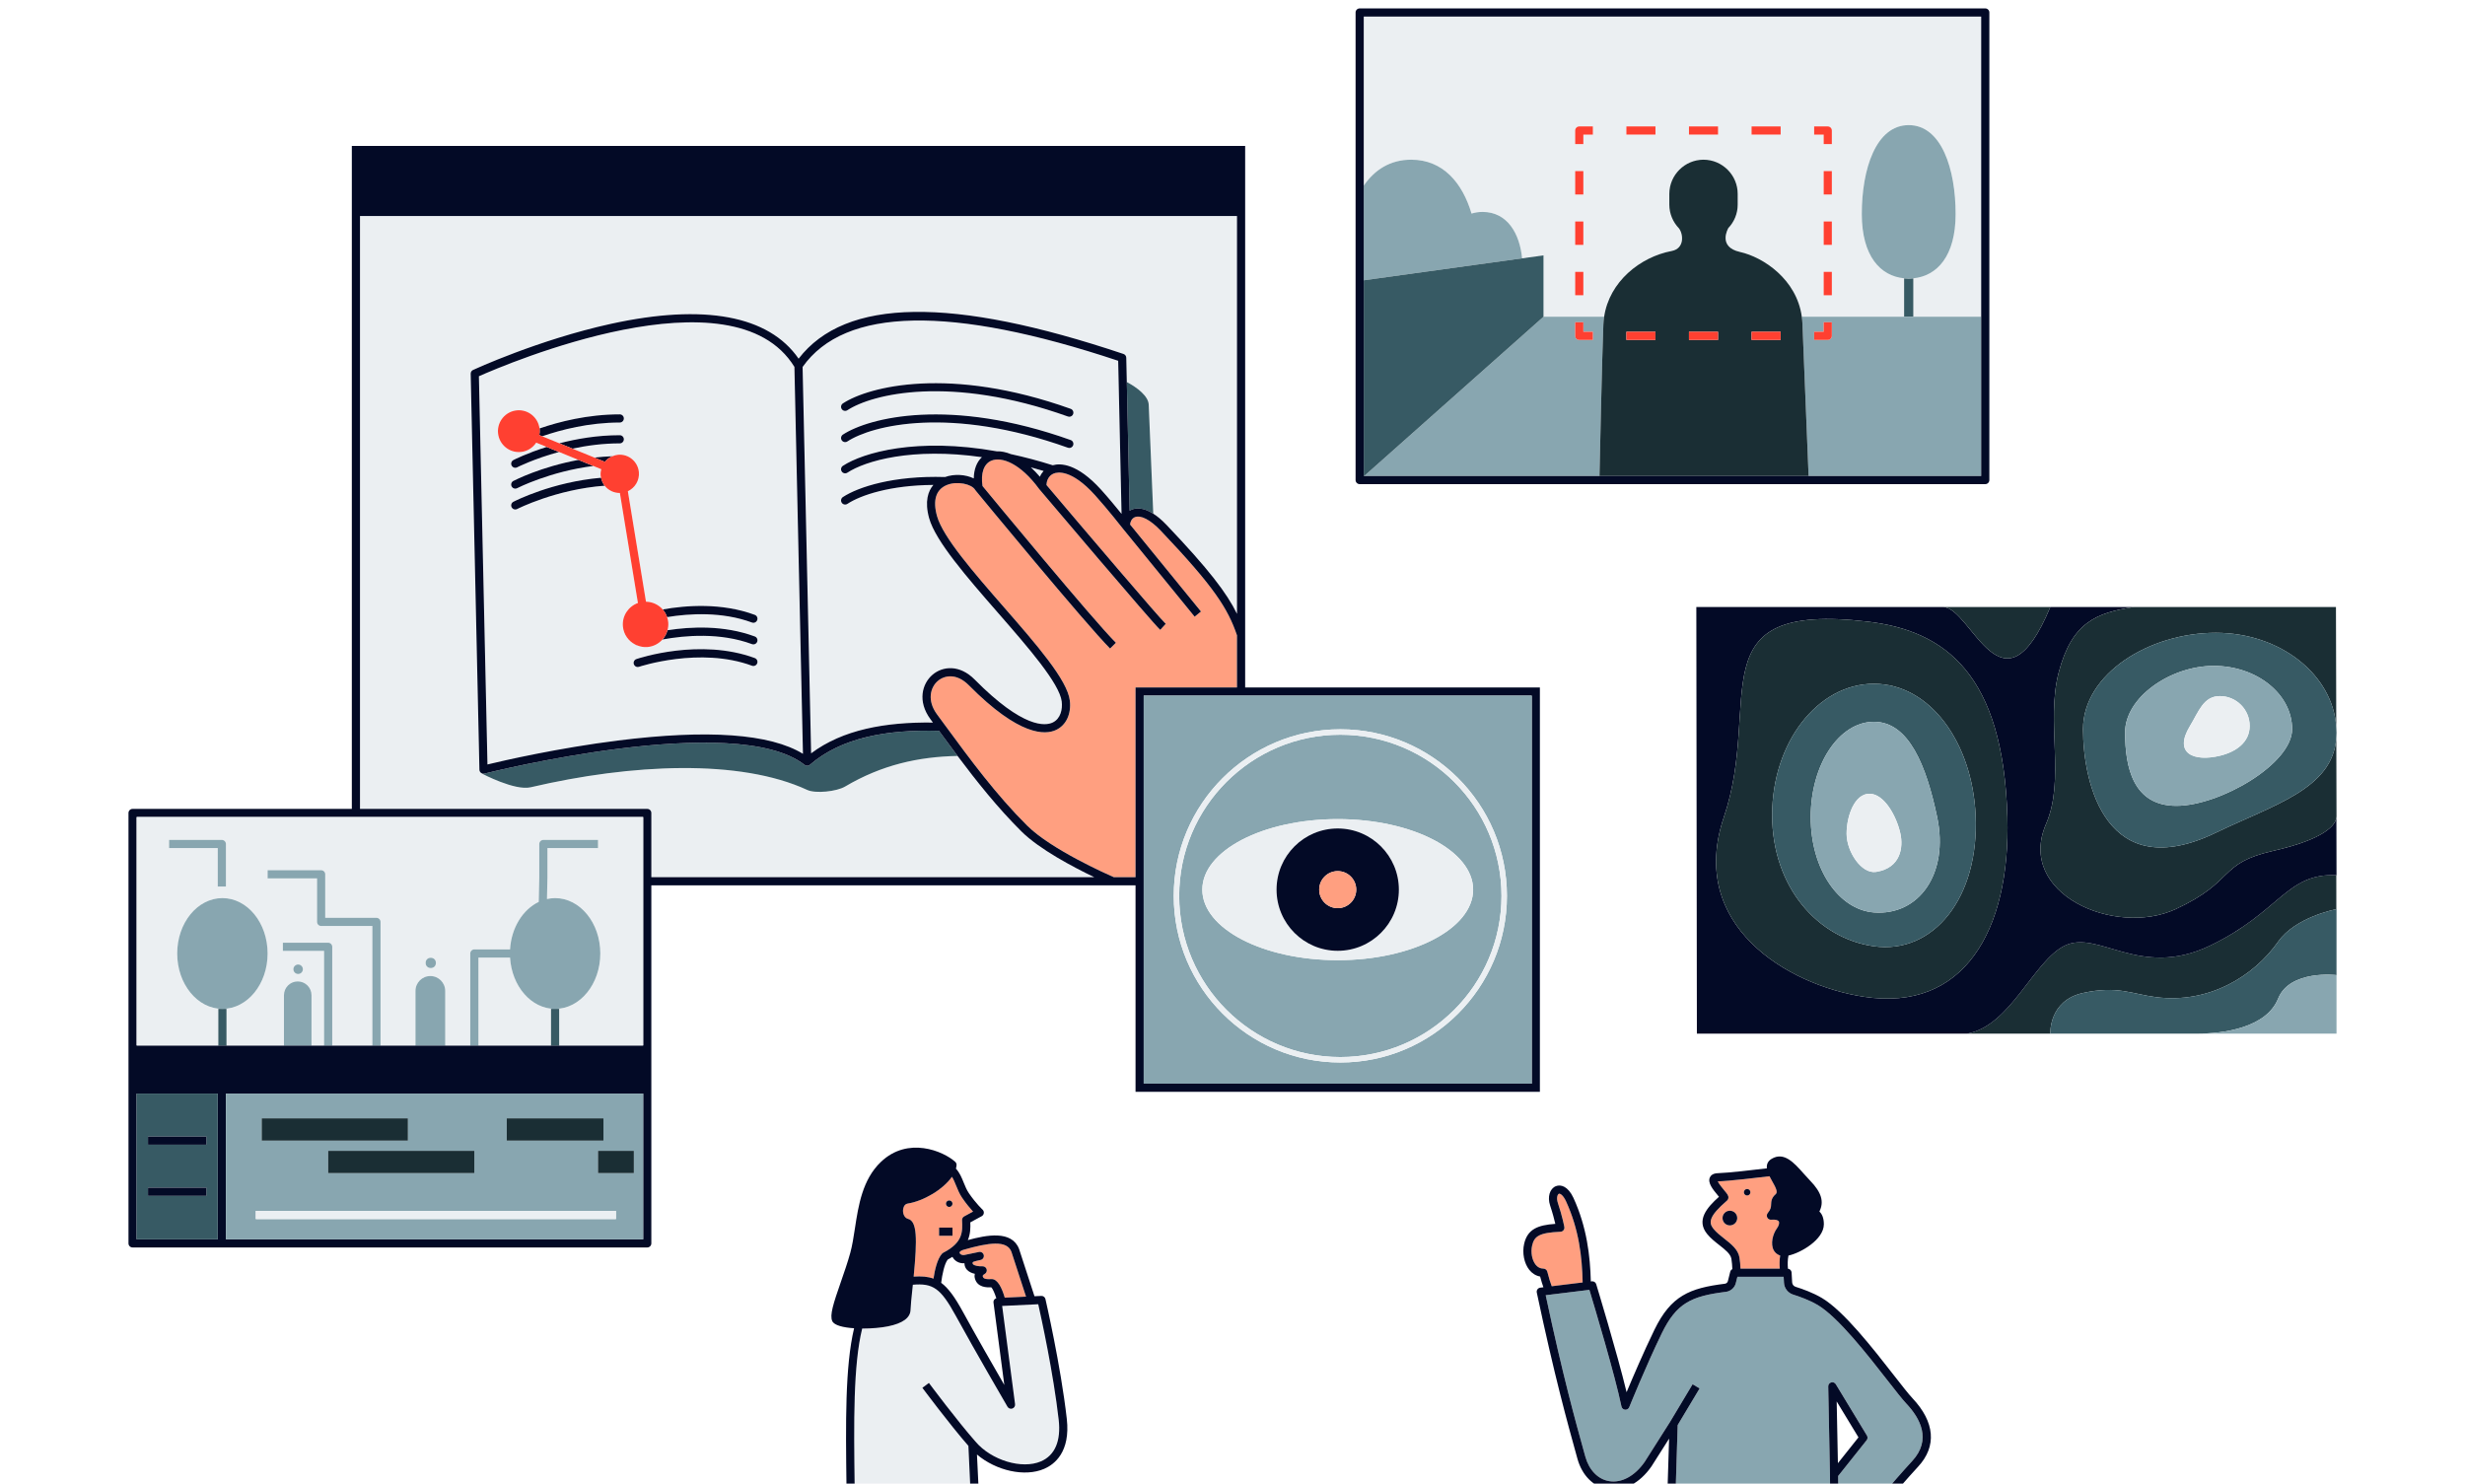 <?xml version="1.0" encoding="utf-8"?>
<!-- Generator: Adobe Illustrator 23.0.3, SVG Export Plug-In . SVG Version: 6.00 Build 0)  -->
<svg version="1.1" id="Layer_1" xmlns="http://www.w3.org/2000/svg" xmlns:xlink="http://www.w3.org/1999/xlink" x="0px" y="0px"
	 width="1000px" height="601.846px" viewBox="0 0 1000 601.846" style="enable-background:new 0 0 1000 601.846;"
	 xml:space="preserve">
<style type="text/css">
	.st0{fill:#EBEFF2;}
	.st1{fill:#375A64;}
	.st2{fill:#030A26;}
	.st3{fill:#FF9F80;}
	.st4{fill:#FF4031;}
	.st5{fill:#1A2E34;}
	.st6{fill:#88A6B0;}
</style>
<g>
	<g>
		<path class="st0" d="M572.491,64.782c12.912,0,20.775,9.395,24.477,21.864c1.364-0.426,2.842-0.676,4.469-0.676
			c10.129,0,15.084,8.869,16.053,18.825l8.679-1.203v24.899h24.597c2.136-14.275,14.594-24.234,27.392-26.676
			c5.348-1.02,4.735-6.912,2.956-9.19c-0.006-0.008-0.008-0.01-0.014-0.018c-2.401-2.497-3.889-5.876-3.889-9.592v-4.363
			c0-7.628,6.241-13.87,13.87-13.87h0c7.628,0,13.87,6.241,13.87,13.87v4.363c0,3.724-1.495,7.111-3.905,9.61h0.058
			c0,0-4.449,7.522,4.773,9.584c9.541,2.134,23.042,11.172,25.078,26.282h41.505v-15.593c-9.633-0.911-17.163-9.016-17.163-26.086
			c0-18.159,5.698-36.055,19.03-36.055c13.332,0,19.03,17.896,19.03,36.055c0,17.07-7.53,25.175-17.163,26.086v15.593h27.535V6.723
			H553.244V75.32C557.623,68.918,563.943,64.782,572.491,64.782z M743.142,119.776h-3.313v-9.498h3.313V119.776z M743.142,99.337
			h-3.313v-9.496h3.313V99.337z M743.142,78.901h-3.313v-9.496h3.313V78.901z M735.965,51.288h5.521
			c0.914,0,1.656,0.742,1.656,1.656v5.521h-3.313V54.6h-3.865L735.965,51.288L735.965,51.288z M710.574,51.288h11.798V54.6h-11.798
			V51.288z M685.182,51.288h11.799V54.6h-11.799V51.288z M659.789,51.288h11.799V54.6h-11.799V51.288z M639.019,52.944
			c0-0.914,0.742-1.656,1.656-1.656h5.521V54.6h-3.865v3.865h-3.313L639.019,52.944L639.019,52.944z M639.019,69.406h3.313v9.498
			h-3.313V69.406z M639.019,89.844h3.313v9.496h-3.313V89.844z M639.019,110.28h3.313v9.496h-3.313V110.28z"/>
		<path class="st0" d="M681.1,92.607c0.006,0.008,0.008,0.01,0.014,0.018h0.002C681.11,92.619,681.105,92.613,681.1,92.607z"/>
		<path class="st0" d="M443.902,355.836c-8.38-4.015-22.206-11.269-29.553-18.582c-9.685-9.641-18.022-20.115-25.878-30.594
			c-15.893,0.302-30.805,3.64-45.615,12.401c-3.478,2.057-12.047,2.931-15.385,1.384c-27.23-12.615-71.122-10.685-112.206-1.076
			c-6.428,1.503-19.739-5.552-19.739-5.552l0.001-0.088c-0.133-0.054-0.264-0.113-0.381-0.201c-0.402-0.306-0.643-0.779-0.654-1.283
			l-3.544-160.636c-0.014-0.658,0.362-1.262,0.959-1.538c0.262-0.123,26.584-12.269,55.878-18.694
			c37.863-8.299,64.095-3.391,76.198,14.119c18.972-24.661,62.127-25.284,131.792-1.912c0.662,0.222,1.114,0.835,1.13,1.533
			l0.217,9.855c4.215,2.245,8.815,5.732,8.892,9.258l1.843,44.143c1.618,1.029,3.417,2.494,5.408,4.587
			c17.124,17.999,24.379,27.523,28.558,36.045V87.627H146.042v240.511h116.535c0.914,0,1.656,0.742,1.656,1.656v26.041H443.902z"/>
		<path class="st1" d="M215.265,319.369c41.084-9.61,84.976-11.54,112.206,1.076c3.338,1.547,11.907,0.673,15.385-1.384
			c14.81-8.761,29.722-12.099,45.615-12.401c-2.554-3.406-5.057-6.813-7.539-10.192c-21.077-0.569-39.56,2.69-52.378,13.785
			c-0.028,0.025-0.065,0.033-0.094,0.056c-0.081,0.061-0.157,0.127-0.25,0.173c-0.032,0.016-0.067,0.019-0.099,0.033
			c-0.06,0.025-0.119,0.042-0.181,0.06c-0.115,0.033-0.229,0.054-0.347,0.062c-0.038,0.003-0.075,0.02-0.113,0.02
			c-0.021,0-0.042-0.012-0.063-0.013c-0.2-0.008-0.397-0.045-0.583-0.123c-0.008-0.004-0.017-0.002-0.025-0.005
			c-0.061-0.027-0.11-0.071-0.167-0.105c-0.062-0.036-0.129-0.062-0.186-0.107c-28.071-22.082-128.874,3.254-129.889,3.511
			c-0.135,0.034-0.272,0.052-0.409,0.052c-0.215,0-0.422-0.055-0.621-0.136l-0.001,0.088
			C195.526,313.818,208.837,320.873,215.265,319.369z"/>
		<path class="st1" d="M457.122,154.973l1.152,52.2c0.262-0.161,0.529-0.313,0.815-0.432c1.594-0.669,4.542-1.055,8.768,1.633
			l-1.843-44.143C465.937,160.705,461.337,157.218,457.122,154.973z"/>
		<path class="st0" d="M194.284,152.632l3.474,157.477c6.626-1.596,28.659-6.67,52.956-9.713c36.51-4.57,61.719-2.758,75.029,5.396
			l-3.114-141.114l-0.349-15.834C297.385,108.289,204.883,147.917,194.284,152.632z M307.183,269.079
			c-0.319,0.858-1.27,1.305-2.129,0.979c-21.042-7.779-45.569,0.349-45.814,0.434c-0.177,0.06-0.356,0.088-0.532,0.088
			c-0.691,0-1.335-0.436-1.569-1.126c-0.293-0.865,0.171-1.805,1.037-2.098c1.048-0.356,25.899-8.583,48.027-0.403
			C307.061,267.269,307.5,268.223,307.183,269.079z M271.092,252.455c0.099,1.118-0.036,2.195-0.312,3.219
			c9.462-1.486,22.879-2.123,35.425,2.515c0.857,0.317,1.296,1.27,0.979,2.126c-0.319,0.858-1.27,1.305-2.129,0.979
			c-12.937-4.783-27.183-3.551-36.302-1.875c-1.507,1.682-3.613,2.836-6.04,3.052c-1.544,0.138-3.014-0.151-4.352-0.71
			c-0.229-0.05-0.446-0.135-0.634-0.274c-2.742-1.394-4.738-4.104-5.031-7.394c-0.381-4.277,2.235-8.1,6.097-9.482l-7.324-44.622
			c-2.476,0.015-4.727-1.114-6.173-2.961c-19.758,1.463-35.332,9.376-35.503,9.464c-0.243,0.125-0.504,0.185-0.759,0.185
			c-0.6,0-1.179-0.326-1.473-0.895c-0.421-0.813-0.104-1.812,0.708-2.232c0.708-0.366,15.775-8.042,35.564-9.742
			c-0.06-0.292-0.141-0.576-0.169-0.88c-0.08-0.901,0.027-1.768,0.238-2.598l-3.199-1.306c-17.543,2.205-30.754,8.927-30.91,9.008
			c-0.244,0.125-0.505,0.185-0.761,0.185c-0.598,0-1.178-0.326-1.472-0.895c-0.421-0.811-0.104-1.812,0.708-2.232
			c0.594-0.307,11.296-5.768,26.415-8.523l-7.911-3.228c-10.152,2.765-16.868,6.177-16.979,6.234
			c-0.244,0.125-0.505,0.185-0.761,0.185c-0.598,0-1.178-0.326-1.472-0.895c-0.421-0.811-0.104-1.812,0.708-2.232
			c0.405-0.21,5.522-2.816,13.52-5.326l-4.261-1.739c-1.376,2.076-3.618,3.551-6.291,3.789c-4.667,0.416-8.788-3.031-9.203-7.698
			c-0.415-4.667,3.031-8.788,7.698-9.203c4.549-0.405,8.551,2.868,9.137,7.354c7.904-2.727,19.53-5.719,32.553-5.719
			c0.914,0,1.656,0.742,1.656,1.656s-0.742,1.656-1.656,1.656c-12.487,0-23.801,2.931-31.478,5.574l6.995,2.854
			c6.953-1.815,15.369-3.285,24.483-3.285c0.914,0,1.656,0.742,1.656,1.656s-0.742,1.656-1.656,1.656
			c-6.885,0-13.408,0.897-19.172,2.14l8.889,3.627c2.365-0.272,4.8-0.46,7.302-0.547c0.717-0.299,1.474-0.528,2.289-0.601
			c4.285-0.382,8.068,2.783,8.449,7.068c0.299,3.354-1.59,6.375-4.473,7.723l7.356,44.818c2.678,0.049,5.112,1.226,6.782,3.146
			c9.506-1.695,23.928-2.775,37.357,2.19c0.857,0.317,1.296,1.27,0.979,2.126c-0.319,0.858-1.27,1.305-2.129,0.979
			c-12.084-4.467-25.309-3.687-34.433-2.198C270.85,251.008,271.026,251.711,271.092,252.455z"/>
		<path class="st0" d="M446.649,198.609c2.855,3.151,6.055,7.02,8.339,9.84l-1.37-62.093c-67.845-22.597-110.91-21.752-128.024,2.51
			l3.458,156.733c12.808-9.599,30.029-12.728,49.408-12.491l-0.995-1.353c-5.384-7.294-3.349-14.458,0.819-18.027
			c4.099-3.509,10.988-4.264,17.14,1.952c19.74,19.944,28.701,18.819,31.641,17.406c3.241-1.559,4.015-5.402,3.655-8.478
			c-0.855-7.345-13.629-21.993-25.983-36.16c-12.392-14.21-25.206-28.905-27.804-38.224c-1.918-6.876-0.401-11.032,1.709-13.509
			c-17.461,0.113-29.392,4.097-34.88,7.689c-0.761,0.503-1.791,0.287-2.293-0.479s-0.287-1.792,0.479-2.295
			c6.288-4.115,20.541-8.765,41.432-8.124c3.79-1.359,8.399-1.031,11.655,0.567c0.054-3.694,1.206-6.686,3.31-8.624
			c-28.319-4.05-47.231,1.477-54.583,6.291c-0.761,0.496-1.79,0.289-2.293-0.479c-0.501-0.766-0.287-1.792,0.479-2.295
			c8.208-5.37,29.982-11.663,62.39-5.891c1.829-0.069,3.778,0.334,5.78,1.146c5.387,1.157,11.042,2.644,16.954,4.512
			C430.201,187.855,436.961,187.919,446.649,198.609z M435.359,180.623c-0.241,0.677-0.879,1.1-1.559,1.1
			c-0.185,0-0.373-0.03-0.557-0.097c-47.78-17.063-79.424-9.133-89.479-2.551c-0.761,0.503-1.791,0.289-2.293-0.479
			c-0.501-0.766-0.287-1.792,0.479-2.295c10.532-6.89,43.398-15.299,92.408,2.206C435.219,178.813,435.667,179.762,435.359,180.623z
			 M435.359,167.959c-0.241,0.677-0.879,1.1-1.559,1.1c-0.185,0-0.373-0.03-0.557-0.097c-47.786-17.07-79.426-9.133-89.479-2.551
			c-0.761,0.496-1.79,0.289-2.293-0.479c-0.501-0.766-0.287-1.792,0.479-2.295c10.532-6.893,43.396-15.303,92.408,2.206
			C435.219,166.15,435.667,167.098,435.359,167.959z"/>
		<path class="st0" d="M421.866,193.399c0.363-0.877,0.883-1.658,1.502-2.347c-1.749-0.526-3.47-1.014-5.17-1.473
			C419.437,190.719,420.665,191.987,421.866,193.399z"/>
		<path class="st2" d="M434.357,165.843c-49.013-17.51-81.876-9.099-92.408-2.206c-0.766,0.503-0.98,1.529-0.479,2.295
			c0.503,0.768,1.531,0.975,2.293,0.479c10.053-6.582,41.693-14.518,89.479,2.551c0.184,0.067,0.372,0.097,0.557,0.097
			c0.68,0,1.318-0.423,1.559-1.1C435.667,167.098,435.219,166.15,434.357,165.843z"/>
		<path class="st2" d="M434.357,178.507c-49.01-17.505-81.876-9.097-92.408-2.206c-0.766,0.503-0.98,1.529-0.479,2.295
			c0.501,0.768,1.531,0.981,2.293,0.479c10.055-6.582,41.699-14.512,89.479,2.551c0.184,0.067,0.372,0.097,0.557,0.097
			c0.68,0,1.318-0.423,1.559-1.1C435.667,179.762,435.219,178.813,434.357,178.507z"/>
		<path class="st2" d="M218.781,176.502l1.165,0.475c7.677-2.643,18.99-5.574,31.478-5.574c0.914,0,1.656-0.742,1.656-1.656
			s-0.742-1.656-1.656-1.656c-13.023,0-24.65,2.992-32.553,5.719c0.015,0.117,0.055,0.225,0.066,0.344
			C219.009,174.962,218.928,175.742,218.781,176.502z"/>
		<path class="st2" d="M208.271,186.633c-0.812,0.421-1.129,1.421-0.708,2.232c0.294,0.569,0.873,0.895,1.472,0.895
			c0.257,0,0.518-0.06,0.761-0.185c0.111-0.058,6.827-3.469,16.979-6.234l-4.984-2.034
			C213.793,183.818,208.676,186.424,208.271,186.633z"/>
		<path class="st2" d="M251.425,179.859c0.914,0,1.656-0.742,1.656-1.656s-0.742-1.656-1.656-1.656
			c-9.114,0-17.53,1.47-24.483,3.285l5.311,2.167C238.017,180.756,244.54,179.859,251.425,179.859z"/>
		<path class="st2" d="M248.445,185.08c-2.502,0.086-4.938,0.275-7.302,0.547l4.23,1.726
			C246.177,186.356,247.234,185.584,248.445,185.08z"/>
		<path class="st2" d="M208.271,195.092c-0.812,0.421-1.129,1.421-0.708,2.232c0.294,0.569,0.873,0.895,1.472,0.895
			c0.257,0,0.518-0.06,0.761-0.185c0.156-0.081,13.366-6.803,30.91-9.008l-6.019-2.456
			C219.566,189.323,208.864,194.784,208.271,195.092z"/>
		<path class="st2" d="M208.271,203.55c-0.812,0.421-1.129,1.419-0.708,2.232c0.294,0.569,0.873,0.895,1.473,0.895
			c0.256,0,0.516-0.06,0.759-0.185c0.17-0.088,15.745-8.001,35.503-9.464c-0.721-0.92-1.214-2.018-1.462-3.219
			C224.045,195.508,208.978,203.184,208.271,203.55z"/>
		<path class="st2" d="M306.204,266.952c-22.128-8.18-46.979,0.047-48.027,0.403c-0.866,0.293-1.331,1.234-1.037,2.098
			c0.234,0.69,0.878,1.126,1.569,1.126c0.176,0,0.355-0.028,0.532-0.088c0.245-0.084,24.772-8.212,45.814-0.434
			c0.858,0.326,1.809-0.121,2.129-0.979C307.5,268.223,307.061,267.269,306.204,266.952z"/>
		<path class="st2" d="M268.753,259.419c9.119-1.677,23.365-2.908,36.302,1.875c0.858,0.326,1.809-0.121,2.129-0.979
			c0.317-0.856-0.122-1.809-0.979-2.126c-12.546-4.638-25.963-4-35.425-2.515C270.399,257.079,269.706,258.355,268.753,259.419z"/>
		<path class="st2" d="M258.361,261.761c-0.213-0.089-0.429-0.17-0.634-0.274C257.915,261.626,258.132,261.711,258.361,261.761z"/>
		<path class="st2" d="M305.055,252.529c0.858,0.326,1.809-0.121,2.129-0.979c0.317-0.856-0.122-1.809-0.979-2.126
			c-13.429-4.964-27.851-3.884-37.357-2.19c0.778,0.894,1.384,1.939,1.775,3.097C279.746,248.842,292.97,248.062,305.055,252.529z"
			/>
		<path class="st3" d="M460.665,278.872h41.159v-21.148c-3.658-10.716-9.098-19.502-30.958-42.481
			c-4.191-4.406-8.11-6.438-10.498-5.445c-1.241,0.52-1.816,1.793-1.916,2.976l28.758,35.289l-2.569,2.092l-29.173-35.798
			l0.004-0.003c-0.007-0.009-0.017-0.014-0.024-0.023c-0.061-0.078-6.221-7.943-11.253-13.496
			c-9.585-10.576-15.247-9.366-16.752-8.739c-1.793,0.741-2.847,2.513-2.901,4.658c15.833,18.715,45.739,53.883,48.376,56.305
			l-2.241,2.441c-3.477-3.194-47.232-54.914-49.093-57.114l0.011-0.009c-0.025-0.03-0.059-0.049-0.082-0.081
			c-7.587-10.345-15.194-13.186-19.373-11.409c-3.04,1.292-4.342,5.124-3.551,10.274c3.761,4.566,44.377,53.808,54.097,63.577
			l-2.349,2.338c-10.253-10.306-52.802-61.981-54.608-64.177l0.019-0.016c-0.056-0.068-0.125-0.122-0.17-0.2
			c-1.362-2.327-7.327-3.692-11.568-1.896c-4.32,1.831-5.663,6.17-3.884,12.547c2.397,8.596,14.959,23.003,27.11,36.936
			c13.269,15.215,25.802,29.589,26.777,37.952c0.625,5.372-1.487,9.912-5.512,11.846c-4.446,2.142-14.958,2.627-35.43-18.062
			c-4.974-5.025-9.912-4.091-12.63-1.764c-3.042,2.603-4.435,7.954-0.308,13.544l3.387,4.604
			c10.069,13.707,20.482,27.883,33.169,40.514c9.692,9.647,32.268,19.664,35.167,20.928h8.811L460.665,278.872L460.665,278.872z"/>
		<path class="st2" d="M505.137,257.45V87.627v-1.656V59.209H142.73v26.762v1.656v240.511H53.782c-0.914,0-1.656,0.742-1.656,1.656
			v95.972v16.192v62.432c0,0.914,0.742,1.656,1.656,1.656h36.213h172.583c0.914,0,1.656-0.742,1.656-1.656v-62.432v-16.192v-66.618
			h187.277h9.154v83.761h164.036V278.872H505.137V257.45z M621.388,439.597H463.977V282.185h157.411V439.597z M55.438,502.734
			v-59.12h32.9v59.12L55.438,502.734L55.438,502.734z M91.651,443.615h169.27v59.12H91.651V443.615z M260.921,424.11h-34.074h-3.313
			h-29.442h-3.313H180.61h-12.059h-14.176h-3.313h-16.278h-3.313h-5.099h-11.177H91.883H88.57H55.438v-92.659h205.483
			L260.921,424.11L260.921,424.11z M262.578,328.138H146.042V87.627h355.782v161.38c-4.179-8.522-11.434-18.046-28.558-36.045
			c-1.991-2.093-3.79-3.558-5.408-4.587c-4.226-2.688-7.175-2.302-8.768-1.633c-0.286,0.12-0.554,0.272-0.815,0.432l-1.152-52.2
			l-0.217-9.855c-0.016-0.699-0.468-1.311-1.13-1.533c-69.665-23.372-112.82-22.749-131.792,1.912
			c-12.103-17.509-38.335-22.418-76.198-14.119c-29.294,6.425-55.616,18.571-55.878,18.694c-0.596,0.276-0.973,0.88-0.959,1.538
			l3.544,160.636c0.012,0.505,0.252,0.977,0.654,1.283c0.117,0.088,0.248,0.147,0.381,0.201c0.199,0.081,0.406,0.136,0.621,0.136
			c0.137,0,0.274-0.017,0.409-0.052c1.016-0.257,101.819-25.593,129.889-3.511c0.057,0.045,0.124,0.07,0.186,0.107
			c0.057,0.034,0.105,0.077,0.167,0.105c0.008,0.004,0.017,0.002,0.025,0.005c0.187,0.079,0.383,0.116,0.583,0.123
			c0.021,0.001,0.042,0.013,0.063,0.013c0.038,0,0.075-0.017,0.113-0.02c0.118-0.008,0.232-0.029,0.347-0.062
			c0.062-0.018,0.121-0.035,0.181-0.06c0.033-0.013,0.067-0.017,0.099-0.033c0.092-0.046,0.169-0.112,0.25-0.173
			c0.03-0.022,0.066-0.031,0.094-0.056c12.818-11.095,31.301-14.354,52.378-13.785c2.482,3.379,4.985,6.786,7.539,10.192
			c7.857,10.48,16.193,20.953,25.878,30.594c7.347,7.313,21.173,14.567,29.553,18.582H264.234v-26.041
			C264.234,328.88,263.492,328.138,262.578,328.138z M427.074,188.734c-5.912-1.868-11.567-3.356-16.954-4.512
			c-2.002-0.811-3.952-1.214-5.78-1.146c-32.408-5.772-54.183,0.521-62.39,5.891c-0.766,0.503-0.98,1.529-0.479,2.295
			c0.503,0.768,1.531,0.975,2.293,0.479c7.353-4.814,26.265-10.341,54.583-6.291c-2.104,1.938-3.256,4.93-3.31,8.624
			c-3.257-1.598-7.866-1.926-11.655-0.567c-20.891-0.642-35.144,4.009-41.432,8.124c-0.766,0.503-0.98,1.529-0.479,2.295
			c0.501,0.766,1.531,0.981,2.293,0.479c5.487-3.592,17.419-7.576,34.88-7.689c-2.11,2.477-3.626,6.633-1.709,13.509
			c2.599,9.319,15.412,24.014,27.804,38.224c12.354,14.167,25.128,28.815,25.983,36.16c0.359,3.075-0.414,6.918-3.655,8.478
			c-2.94,1.413-11.901,2.538-31.641-17.406c-6.152-6.215-13.041-5.461-17.14-1.952c-4.169,3.569-6.204,10.734-0.819,18.027
			l0.995,1.353c-19.379-0.237-36.6,2.892-49.408,12.491l-3.458-156.733c17.114-24.262,60.178-25.107,128.024-2.51l1.37,62.093
			c-2.284-2.82-5.485-6.69-8.339-9.84C436.961,187.919,430.201,187.855,427.074,188.734z M423.368,191.052
			c-0.619,0.689-1.139,1.47-1.502,2.347c-1.201-1.412-2.429-2.68-3.668-3.819C419.898,190.038,421.62,190.526,423.368,191.052z
			 M322.28,148.843l0.349,15.834l3.114,141.114c-13.31-8.154-38.518-9.966-75.029-5.396c-24.296,3.043-46.33,8.118-52.956,9.713
			l-3.474-157.477C204.883,147.917,297.385,108.289,322.28,148.843z M416.687,334.908c-12.687-12.631-23.1-26.807-33.169-40.514
			l-3.387-4.604c-4.127-5.59-2.733-10.941,0.308-13.544c2.718-2.327,7.656-3.261,12.63,1.764
			c20.472,20.689,30.984,20.203,35.43,18.062c4.025-1.935,6.138-6.474,5.512-11.846c-0.975-8.363-13.508-22.737-26.777-37.952
			c-12.15-13.934-24.713-28.34-27.11-36.936c-1.779-6.377-0.436-10.716,3.884-12.547c4.241-1.797,10.206-0.431,11.568,1.896
			c0.046,0.078,0.114,0.132,0.17,0.2l-0.019,0.016c1.806,2.195,44.355,53.87,54.608,64.177l2.349-2.338
			c-9.72-9.769-50.335-59.012-54.097-63.577c-0.792-5.15,0.511-8.982,3.551-10.274c4.178-1.777,11.786,1.063,19.373,11.409
			c0.023,0.032,0.057,0.051,0.082,0.081l-0.011,0.009c1.861,2.2,45.617,53.92,49.093,57.114l2.241-2.441
			c-2.637-2.422-32.543-37.59-48.376-56.305c0.054-2.145,1.108-3.917,2.901-4.658c1.504-0.628,7.167-1.837,16.752,8.739
			c5.033,5.553,11.192,13.418,11.253,13.496c0.007,0.009,0.017,0.014,0.024,0.023l-0.004,0.003l29.173,35.798l2.569-2.092
			l-28.758-35.289c0.1-1.183,0.675-2.456,1.916-2.976c2.388-0.992,6.307,1.039,10.498,5.445
			c21.861,22.979,27.301,31.765,30.958,42.481v21.148h-41.159v76.964h-8.811C448.956,354.572,426.379,344.554,416.687,334.908z"/>
		<path class="st4" d="M262.065,244.088l-7.356-44.818c2.883-1.348,4.772-4.369,4.473-7.723c-0.382-4.285-4.164-7.449-8.449-7.068
			c-0.815,0.073-1.572,0.302-2.289,0.601c-1.211,0.504-2.268,1.277-3.072,2.273l-4.23-1.726l-8.889-3.627l-5.311-2.167l-6.995-2.854
			l-1.165-0.475c0.146-0.759,0.228-1.539,0.156-2.348c-0.011-0.119-0.051-0.227-0.066-0.344c-0.587-4.486-4.589-7.759-9.137-7.354
			c-4.667,0.416-8.114,4.536-7.698,9.203c0.416,4.667,4.536,8.114,9.203,7.698c2.673-0.238,4.915-1.713,6.291-3.789l4.261,1.739
			l4.984,2.034l7.911,3.228l6.019,2.456l3.199,1.306c-0.211,0.829-0.318,1.697-0.238,2.598c0.027,0.304,0.108,0.588,0.169,0.88
			c0.248,1.201,0.742,2.299,1.462,3.219c1.447,1.847,3.697,2.976,6.173,2.961l7.324,44.622c-3.863,1.382-6.478,5.205-6.097,9.482
			c0.293,3.29,2.289,6,5.031,7.394c0.205,0.104,0.421,0.185,0.634,0.274c1.337,0.559,2.808,0.848,4.352,0.71
			c2.427-0.216,4.533-1.37,6.04-3.052c0.953-1.064,1.646-2.34,2.026-3.746c0.277-1.023,0.412-2.101,0.312-3.219
			c-0.066-0.743-0.241-1.446-0.47-2.124c-0.39-1.159-0.996-2.203-1.775-3.097C267.177,245.314,264.743,244.137,262.065,244.088z"/>
		<path class="st5" d="M896.462,383.663c-28.407,13.596-45.273-6.731-58.917,0c-12.712,6.271-21.831,32.454-39.52,35.645h33.751
			c0,0-0.712-13.425,13.274-16.495c13.985-3.07,19.772,0.434,29.677,1.706c21.26,2.729,39.569-8.416,49.461-22.513
			c6.936-9.885,22.924-13.047,23.622-13.181l-0.018-13.769C927.553,354.081,924.829,370.085,896.462,383.663z"/>
		<path class="st2" d="M922.14,345.165c-22.513,5.117-15.009,12.28-39.569,23.646c-24.56,11.366-64.78-6.336-52.531-34.561
			c7.846-18.079-0.099-41.449,5.117-61.4c5.357-20.49,15.35-24.219,30.359-26.607h-33.747c-19.467,46.557-31.747,0.682-43.345,0
			h-100.26l0.226,173.065h109.634c17.689-3.191,26.808-29.375,39.52-35.645c13.644-6.731,30.51,13.596,58.917,0
			c28.367-13.577,31.092-29.581,51.329-28.607c0.029,0.001,0.055,0.001,0.084,0.002l-0.048-23.297
			C947.367,334.71,943.179,340.383,922.14,345.165z M756.228,404.36c-31.383-4.791-71.721-29.224-56.88-72.914
			c15.918-46.859-11.854-87.492,58.31-79.279c31.52,3.69,55.061,21.365,56.695,79.279
			C815.66,377.764,796.484,410.506,756.228,404.36z"/>
		<path class="st5" d="M831.769,246.243h-43.345C800.022,246.925,812.302,292.8,831.769,246.243z"/>
		<path class="st5" d="M757.658,252.167c-70.164-8.213-42.392,32.42-58.31,79.279c-14.841,43.69,25.497,68.122,56.88,72.914
			c40.257,6.146,59.432-26.596,58.125-72.914C812.719,273.532,789.178,255.857,757.658,252.167z M760.195,383.865
			c-22.595-3.164-41.269-23.837-41.269-53.242s18.477-53.242,41.27-53.242c22.792,0,39.902,23.873,41.27,53.242
			C803.032,364.298,784.222,387.229,760.195,383.865z"/>
		<path class="st1" d="M924.187,382.005c-9.892,14.097-28.201,25.242-49.461,22.513c-9.905-1.271-15.691-4.776-29.677-1.706
			c-13.986,3.07-13.274,16.495-13.274,16.495h59.586c10.653,0,28.05-2.367,32.825-14.207c4.776-11.84,23.688-9.534,23.688-9.534
			v-26.757c0,0-0.05,0.01-0.066,0.013C947.11,368.958,931.123,372.12,924.187,382.005z"/>
		<path class="st6" d="M924.187,405.101c-4.776,11.84-22.172,14.207-32.825,14.207h56.513v-23.74
			C947.875,395.568,928.962,393.262,924.187,405.101z"/>
		<path class="st5" d="M947.79,299.428c-1.553,20.649-25.331,27.025-48.887,38.376c-44.302,21.347-53.854-19.615-53.854-42.01
			s26.807-39.093,53.854-39.093c26.054,0,47.347,16.849,48.875,38.106l-0.129-48.563h-82.133
			c-15.009,2.388-25.002,6.117-30.359,26.607c-5.216,19.95,2.729,43.321-5.117,61.4c-12.249,28.225,27.971,45.927,52.531,34.561
			c24.56-11.366,17.055-18.529,39.569-23.646c21.039-4.782,25.227-10.455,25.686-13.405c0.032-0.207,0.048-0.402,0.048-0.581
			L947.79,299.428z"/>
		<path class="st1" d="M760.195,277.382c-22.792,0-41.269,23.837-41.269,53.242s18.675,50.078,41.27,53.242
			c24.028,3.364,42.837-19.567,41.27-53.242C800.097,301.255,782.987,277.382,760.195,277.382z M760.219,370.143
			c-14.128-1.071-25.648-17.314-25.648-38.672s11.483-38.672,25.648-38.672c14.165,0,21.259,17.822,25.647,38.672
			C790.713,354.492,778.401,371.521,760.219,370.143z"/>
		<path class="st6" d="M760.219,292.8c-14.165,0-25.648,17.314-25.648,38.672s11.519,37.6,25.648,38.672
			c18.182,1.378,30.493-15.651,25.647-38.672C781.478,310.622,774.384,292.8,760.219,292.8z M761.108,353.69
			c-5.964,0.947-11.983-8.233-11.983-15.47s3.236-16.235,9.267-16.235c6.031,0,11.052,9.178,12.573,16.235
			C772.138,343.665,771.168,352.093,761.108,353.69z"/>
		<path class="st0" d="M758.391,321.986c-6.031,0-9.267,8.998-9.267,16.235s6.019,16.417,11.983,15.47
			c10.06-1.597,11.03-10.025,9.857-15.47C769.443,331.164,764.422,321.986,758.391,321.986z"/>
		<path class="st1" d="M898.903,256.7c-27.046,0-53.854,16.697-53.854,39.093s9.551,63.358,53.854,42.01
			c23.556-11.351,47.334-17.726,48.887-38.376c0.053-0.709,0.084-1.432,0.084-2.176c0-0.822-0.039-1.636-0.097-2.446
			C946.249,273.55,924.956,256.7,898.903,256.7z M882.912,326.891c-17.563,0-20.808-15.644-20.808-29.823
			c0-14.179,18.401-26.949,35.963-26.949c17.562,0,31.799,11.494,31.799,25.673S900.475,326.891,882.912,326.891z"/>
		<path class="st6" d="M898.068,270.12c-17.563,0-35.963,12.77-35.963,26.949c0,14.179,3.245,29.823,20.808,29.823
			c17.562,0,46.955-16.919,46.955-31.098S915.63,270.12,898.068,270.12z M900.547,306.587c-10.44,2.509-18.991-0.818-12.107-12.107
			c3.481-5.709,5.42-12.107,12.107-12.107c6.687,0,12.107,5.42,12.107,12.107S907.049,305.025,900.547,306.587z"/>
		<path class="st0" d="M900.547,282.373c-6.687,0-8.626,6.398-12.107,12.107c-6.884,11.289,1.668,14.616,12.107,12.107
			c6.502-1.563,12.107-5.421,12.107-12.107S907.234,282.373,900.547,282.373z"/>
		<path class="st6" d="M463.978,282.185v157.412h157.411V282.185H463.978z M611.333,363.427c0,37.267-30.319,67.586-67.585,67.586
			c-37.268,0-67.586-30.32-67.586-67.586s30.319-67.584,67.586-67.584C581.014,295.843,611.333,326.16,611.333,363.427z"/>
		<path class="st6" d="M478.37,363.427c0,36.05,29.329,65.378,65.378,65.378s65.377-29.328,65.377-65.378
			c0-36.048-29.328-65.376-65.377-65.376C507.699,298.051,478.37,327.379,478.37,363.427z M597.615,360.891
			c0,15.801-24.594,28.61-54.932,28.61s-54.932-12.809-54.932-28.61c0-15.801,24.594-28.611,54.932-28.611
			S597.615,345.09,597.615,360.891z"/>
		<path class="st0" d="M476.161,363.427c0,37.267,30.319,67.586,67.587,67.586c37.266,0,67.585-30.32,67.585-67.586
			s-30.319-67.584-67.585-67.584C506.48,295.843,476.161,326.16,476.161,363.427z M609.125,363.427
			c0,36.05-29.328,65.378-65.377,65.378c-36.049,0-65.378-29.328-65.378-65.378c0-36.048,29.329-65.376,65.378-65.376
			C579.797,298.051,609.125,327.379,609.125,363.427z"/>
		<path class="st0" d="M487.751,360.891c0,15.801,24.594,28.61,54.932,28.61s54.932-12.809,54.932-28.61
			c0-15.801-24.594-28.611-54.932-28.611S487.751,345.09,487.751,360.891z M542.683,336.08c13.703,0,24.811,11.108,24.811,24.811
			c0,13.702-11.108,24.811-24.811,24.811c-13.703,0-24.811-11.108-24.811-24.811C517.872,347.189,528.98,336.08,542.683,336.08z"/>
		<path class="st2" d="M542.683,385.702c13.703,0,24.811-11.108,24.811-24.811c0-13.703-11.108-24.811-24.811-24.811
			c-13.703,0-24.811,11.108-24.811,24.811C517.872,374.594,528.98,385.702,542.683,385.702z M542.683,353.377
			c4.15,0,7.514,3.364,7.514,7.514s-3.364,7.514-7.514,7.514c-4.15,0-7.514-3.364-7.514-7.514
			C535.169,356.741,538.533,353.377,542.683,353.377z"/>
		<path class="st3" d="M542.683,368.405c4.15,0,7.514-3.364,7.514-7.514s-3.364-7.514-7.514-7.514c-4.15,0-7.514,3.364-7.514,7.514
			C535.169,365.041,538.533,368.405,542.683,368.405z"/>
		<path class="st0" d="M260.921,331.451H55.438v92.659H88.57v-14.853h3.313v14.853h23.313v-20.403c0-3.086,2.502-5.589,5.589-5.589
			s5.589,2.502,5.589,5.589v20.403h5.099v-38.379h-16.717v-3.313h18.373c0.914,0,1.656,0.742,1.656,1.656v40.036h16.278v-48.472
			h-20.782c-0.914,0-1.656-0.742-1.656-1.656v-17.654h-20.058v-3.313h21.714c0.914,0,1.656,0.742,1.656,1.656v17.654h20.782
			c0.914,0,1.656,0.742,1.656,1.656v50.129h14.176v-22.142c0-3.33,2.699-6.029,6.029-6.029c3.33,0,6.029,2.699,6.029,6.029v22.142
			h10.171v-37.318c0-0.914,0.742-1.656,1.656-1.656h14.484c0.526-8.815,5.194-16.203,11.639-19.271l0.215-9.953V342.38
			c0-0.914,0.742-1.656,1.656-1.656h22.165v3.313h-20.508v11.911l-0.19,8.759c1.07-0.238,2.167-0.381,3.293-0.381
			c10.128,0,18.339,10.058,18.339,22.465c0,12.408-8.211,22.466-18.339,22.466c-9.672,0-17.576-9.178-18.271-20.809h-12.828v35.662
			h29.442v-14.853h3.313v14.853h34.074L260.921,331.451L260.921,331.451z M120.947,391.254c1.064,0,1.927,0.863,1.927,1.927
			s-0.863,1.927-1.927,1.927c-1.064,0-1.927-0.863-1.927-1.927S119.883,391.254,120.947,391.254z M68.604,340.724h21.39
			c0.914,0,1.656,0.742,1.656,1.656v17.236h-3.313v-15.579H68.604V340.724z M90.227,409.257c-10.129,0-18.339-10.058-18.339-22.466
			c0-12.407,8.211-22.465,18.339-22.465c10.128,0,18.339,10.058,18.339,22.465C108.566,399.199,100.355,409.257,90.227,409.257z
			 M174.756,392.691c-1.148,0-2.079-0.931-2.079-2.079s0.931-2.079,2.079-2.079s2.079,0.931,2.079,2.079
			S175.904,392.691,174.756,392.691z"/>
		<path class="st6" d="M260.921,443.615H91.651v59.12h169.27V443.615z M205.577,453.672h39.229v9.032h-39.229V453.672z
			 M106.17,453.672h59.309v9.032H106.17V453.672z M192.437,466.852v9.032h-59.309v-9.032H192.437z M249.872,494.52H103.773v-3.313
			h146.098V494.52z M257.146,475.884h-14.549v-9.032h14.549V475.884z"/>
		<path class="st1" d="M55.438,443.615v59.12h32.9v-59.12L55.438,443.615L55.438,443.615z M83.735,485.104H60.042v-3.313h23.694
			L83.735,485.104L83.735,485.104z M83.735,464.359H60.042v-3.313h23.694L83.735,464.359L83.735,464.359z"/>
		<rect x="60.042" y="461.047" class="st2" width="23.694" height="3.313"/>
		<rect x="60.042" y="481.791" class="st2" width="23.694" height="3.313"/>
		<rect x="106.17" y="453.672" class="st5" width="59.309" height="9.032"/>
		<rect x="133.128" y="466.852" class="st5" width="59.309" height="9.032"/>
		<rect x="205.577" y="453.672" class="st5" width="39.229" height="9.032"/>
		<rect x="242.597" y="466.852" class="st5" width="14.549" height="9.032"/>
		<rect x="103.773" y="491.207" class="st0" width="146.098" height="3.313"/>
		<path class="st6" d="M206.921,388.448c0.695,11.631,8.599,20.809,18.271,20.809c10.128,0,18.339-10.058,18.339-22.466
			c0-12.407-8.211-22.465-18.339-22.465c-1.126,0-2.223,0.143-3.293,0.381l0.19-8.759v-11.911h20.508v-3.313h-22.165
			c-0.914,0-1.656,0.742-1.656,1.656v13.531l-0.215,9.953c-6.445,3.068-11.113,10.456-11.639,19.271h-14.484
			c-0.914,0-1.656,0.742-1.656,1.656v37.318h3.313v-35.662L206.921,388.448L206.921,388.448z"/>
		<path class="st6" d="M133.128,382.418h-18.373v3.313h16.717v38.379h3.313v-40.036C134.785,383.16,134.043,382.418,133.128,382.418
			z"/>
		<rect x="223.535" y="409.257" class="st1" width="3.313" height="14.853"/>
		<rect x="88.57" y="409.257" class="st1" width="3.313" height="14.853"/>
		<ellipse class="st6" cx="90.227" cy="386.791" rx="18.339" ry="22.466"/>
		<path class="st6" d="M88.339,359.616h3.313V342.38c0-0.914-0.742-1.656-1.656-1.656H68.604v3.313h19.734L88.339,359.616
			L88.339,359.616z"/>
		<path class="st6" d="M152.719,372.325h-20.782v-17.654c0-0.914-0.742-1.656-1.656-1.656h-21.714v3.313h20.058v17.654
			c0,0.914,0.742,1.656,1.656,1.656h20.782v48.472h3.313v-50.129C154.376,373.067,153.634,372.325,152.719,372.325z"/>
		<path class="st6" d="M174.581,395.939c-3.33,0-6.029,2.699-6.029,6.029v22.142h12.059v-22.142
			C180.61,398.638,177.911,395.939,174.581,395.939z"/>
		<circle class="st6" cx="174.756" cy="390.612" r="2.079"/>
		<path class="st6" d="M120.784,398.118c-3.087,0-5.589,2.502-5.589,5.589v20.403h11.177v-20.403
			C126.373,400.621,123.871,398.118,120.784,398.118z"/>
		<path class="st6" d="M120.947,395.109c1.064,0,1.927-0.863,1.927-1.927s-0.863-1.927-1.927-1.927
			c-1.064,0-1.927,0.863-1.927,1.927S119.883,395.109,120.947,395.109z"/>
		<path class="st6" d="M617.49,104.795c-0.969-9.956-5.924-18.825-16.053-18.825c-1.626,0-3.105,0.25-4.469,0.676
			c-3.702-12.469-11.565-21.864-24.477-21.864c-8.549,0-14.868,4.135-19.248,10.538v38.377L617.49,104.795z"/>
		<path class="st1" d="M776.192,112.897c-0.615,0.058-1.237,0.091-1.867,0.091s-1.252-0.033-1.867-0.091v15.593h3.733
			L776.192,112.897L776.192,112.897z"/>
		<path class="st6" d="M650.458,131.65c0.043-1.076,0.153-2.127,0.308-3.16h-24.597l-72.716,64.589h95.429
			C649.06,184.65,649.896,145.842,650.458,131.65z M640.675,137.893c-0.914,0-1.656-0.742-1.656-1.656v-5.521h3.313v3.865h3.865
			v3.313L640.675,137.893L640.675,137.893z"/>
		<path class="st6" d="M772.459,128.491h-41.505c0.122,0.902,0.216,1.819,0.252,2.764c0.576,14.921,2.159,53.469,2.502,61.825
			h70.018v-64.589h-27.535L772.459,128.491L772.459,128.491z M743.142,136.237c0,0.914-0.742,1.656-1.656,1.656h-5.521v-3.313h3.865
			v-3.865h3.313L743.142,136.237L743.142,136.237z"/>
		<path class="st6" d="M776.192,112.897c9.633-0.911,17.163-9.016,17.163-26.086c0-18.159-5.698-36.055-19.03-36.055
			c-13.332,0-19.03,17.896-19.03,36.055c0,17.07,7.53,25.175,17.163,26.086c0.615,0.058,1.237,0.091,1.867,0.091
			S775.578,112.955,776.192,112.897z"/>
		<path class="st5" d="M730.955,128.491c-2.037-15.109-15.538-24.148-25.078-26.282c-9.222-2.062-4.773-9.584-4.773-9.584h-0.058
			c2.411-2.498,3.905-5.885,3.905-9.61v-4.363c0-7.628-6.242-13.87-13.87-13.87h0c-7.628,0-13.87,6.241-13.87,13.87v4.363
			c0,3.716,1.488,7.095,3.889,9.592c0.006,0.006,0.011,0.012,0.016,0.018h-0.002c1.779,2.278,2.392,8.17-2.956,9.19
			c-12.798,2.442-25.256,12.401-27.392,26.676c-0.154,1.033-0.265,2.083-0.308,3.16c-0.562,14.191-1.398,53-1.577,61.429h84.828
			c-0.344-8.356-1.927-46.904-2.502-61.824C731.17,130.31,731.076,129.393,730.955,128.491z M671.587,137.893h-11.798v-3.313h11.798
			V137.893z M696.979,137.893H685.18v-3.313h11.799V137.893z M722.372,137.893h-11.799v-3.313h11.799V137.893z"/>
		<polygon class="st1" points="626.168,103.592 617.49,104.795 553.244,113.697 553.244,193.079 553.452,193.079 626.168,128.491 		
			"/>
		<path class="st2" d="M551.587,196.392h253.796c0.914,0,1.656-0.742,1.656-1.656V5.067c0-0.914-0.742-1.656-1.656-1.656H551.587
			c-0.914,0-1.656,0.742-1.656,1.656v189.669C549.931,195.65,550.673,196.392,551.587,196.392z M553.244,193.079v-79.382V75.32
			V6.723h250.484v121.768v64.589h-70.018h-84.828h-95.429L553.244,193.079L553.244,193.079z"/>
		<path class="st4" d="M739.829,134.581h-3.865v3.313h5.521c0.914,0,1.656-0.742,1.656-1.656v-5.521h-3.313L739.829,134.581
			L739.829,134.581z"/>
		<rect x="659.789" y="134.581" class="st4" width="11.798" height="3.313"/>
		<rect x="710.573" y="134.581" class="st4" width="11.799" height="3.313"/>
		<rect x="685.18" y="134.581" class="st4" width="11.799" height="3.313"/>
		<path class="st4" d="M642.331,134.581v-3.865h-3.313v5.521c0,0.914,0.742,1.656,1.656,1.656h5.521v-3.313L642.331,134.581
			L642.331,134.581z"/>
		<rect x="639.019" y="110.28" class="st4" width="3.313" height="9.496"/>
		<rect x="639.019" y="89.844" class="st4" width="3.313" height="9.496"/>
		<rect x="639.019" y="69.406" class="st4" width="3.313" height="9.498"/>
		<path class="st4" d="M642.331,54.6h3.865v-3.313h-5.521c-0.914,0-1.656,0.742-1.656,1.656v5.521h3.313L642.331,54.6L642.331,54.6z
			"/>
		<rect x="710.574" y="51.288" class="st4" width="11.798" height="3.313"/>
		<rect x="685.182" y="51.288" class="st4" width="11.799" height="3.313"/>
		<rect x="659.789" y="51.288" class="st4" width="11.799" height="3.313"/>
		<path class="st4" d="M739.829,58.465h3.313v-5.521c0-0.914-0.742-1.656-1.656-1.656h-5.521V54.6h3.865L739.829,58.465
			L739.829,58.465z"/>
		<rect x="739.829" y="110.278" class="st4" width="3.313" height="9.498"/>
		<rect x="739.829" y="69.406" class="st4" width="3.313" height="9.496"/>
		<rect x="739.829" y="89.842" class="st4" width="3.313" height="9.496"/>
	</g>
	<g>
		<path class="st3" d="M642.051,520.238c-0.224-10.384-1.477-21.451-6.762-32.954c-1.112-2.377-2.216-3.052-2.722-3.052
			c-0.059,0-0.11,0.009-0.152,0.026c-0.526,0.209-1.118,1.628-0.426,3.705c1.849,5.547,2.594,9.591,2.625,9.761
			c0.086,0.47-0.037,0.958-0.336,1.331c-0.3,0.375-0.747,0.599-1.227,0.619c-8.873,0.356-10.66,1.95-11.508,5.625
			c-0.627,2.711-0.034,5.901,1.44,7.755c0.836,1.048,1.887,1.581,3.127,1.581c0.76,0,1.422,0.518,1.607,1.255
			c0.631,2.525,1.235,4.416,1.787,5.889L642.051,520.238z"/>
		<path class="st3" d="M705.663,510.11c0.247,1.48,0.37,3.062,0.425,4.525h15.939c-0.143-1.673-0.133-3.521,0.16-5.327
			c-1.463-0.442-2.234-1.425-2.603-2.098c-1.403-2.562-0.439-6.56,1.304-8.946c0.763-1.046,1.064-2.189,0.73-2.78
			c-0.327-0.578-1.473-0.835-3.046-0.695c-0.672,0.06-1.303-0.287-1.613-0.878c-0.313-0.591-0.238-1.311,0.187-1.827
			c1.281-1.553,1.319-2.456,1.362-3.502c0.05-1.184,0.11-2.659,1.876-4.175c0.953-0.82-0.01-2.707-1.473-5.284
			c-0.34-0.599-0.716-1.268-1.06-1.966c-4.582,0.556-16.409,1.949-20.904,2.076c-0.03,0-0.058,0.002-0.085,0.002
			c0.459,1.02,1.983,2.853,2.614,3.615c1.276,1.533,1.803,2.17,1.693,3.103c-0.053,0.451-0.318,0.917-0.682,1.188
			c-7.193,6.215-7.443,8.797-5.354,11.359c1.184,1.454,2.822,2.739,4.406,3.981C702.282,504.634,705.12,506.86,705.663,510.11z
			 M708.781,482.324c0.732,0,1.325,0.593,1.325,1.325s-0.593,1.325-1.325,1.325c-0.732,0-1.325-0.593-1.325-1.325
			S708.049,482.324,708.781,482.324z M698.798,494.118c0-1.645,1.333-2.978,2.978-2.978s2.979,1.334,2.979,2.978
			c0,1.645-1.333,2.979-2.979,2.979C700.131,497.097,698.798,495.763,698.798,494.118z"/>
		<path class="st6" d="M742.567,617.87l-0.188-19.65c0,0,0,0,0,0l-0.707-35.8c-0.014-0.748,0.476-1.415,1.195-1.624
			c0.722-0.207,1.49,0.093,1.877,0.733l12.629,20.82c0.36,0.593,0.312,1.348-0.12,1.889l-11.556,14.52l0.172,17.928l6.989,2.517
			c3.115-3.742,15.289-18.301,22.89-26.535c7.986-8.652,3.157-17.38-2.299-23.177h0.001c-1.722-1.827-4.37-5.223-7.723-9.521
			c-7.932-10.171-19.92-25.541-28.223-30.523c-3.471-2.085-7.786-3.576-10.051-4.279c-2.107-0.653-3.606-2.579-3.729-4.788
			l-0.135-2.433h-18.772l-0.641,2.562c-0.469,1.878-2.085,3.3-4.023,3.537c-13.992,1.734-20.025,4.537-26.006,16.828
			c-6.388,13.132-13.132,29.794-13.2,29.962c-0.274,0.677-0.962,1.081-1.685,1.029c-0.728-0.067-1.326-0.602-1.473-1.318
			c-2.559-12.474-11.055-40.831-13.011-47.308l-17.722,2.176c6.987,32.792,12.015,50.875,15.702,64.14l0.373,1.341
			c1.517,5.461,5.121,9.179,9.642,9.944c5.037,0.865,10.438-2.066,14.43-7.813l10.343-16.296l9.104-15.198l1.421,0.852l0-0.001
			l0,0.001l1.421,0.852l-8.894,14.847l-2.136,68.621c20.841,0.927,56.024,1.585,64.102,1.73L742.567,617.87L742.567,617.87z"/>
		<path class="st2" d="M754.665,622.211c0.147-0.177,14.848-17.906,23.518-27.296c7.581-8.215,6.756-18.049-2.32-27.693h-0.001
			c-1.615-1.717-4.353-5.228-7.522-9.291c-8.566-10.984-20.298-26.026-29.13-31.325c-3.58-2.15-7.834-3.688-10.772-4.6
			c-0.805-0.252-1.358-0.962-1.404-1.812l-0.222-3.996c-0.046-0.814-0.681-1.438-1.473-1.528c-0.17-1.751-0.143-3.638,0.209-5.34
			c5.024-1.075,14.323-6.484,14.353-12.673c0.013-2.778-0.88-4.324-1.814-5.18c1.997-3.977,0.833-7.796-3.688-12.461
			c-0.93-0.958-1.825-1.967-2.698-2.95c-3.893-4.384-7.917-8.916-12.902-6.023c-1.73,1.005-2.175,2.413-2.009,3.906
			c-4.919,0.593-15.826,1.86-19.937,1.973c-2.025,0.056-2.856,0.966-3.197,1.719c-0.992,2.195,1.272,4.921,3.271,7.326
			c0.134,0.162,0.285,0.343,0.429,0.52c-4.971,4.43-9.321,9.549-4.792,15.107c1.418,1.74,3.204,3.14,4.93,4.494
			c2.351,1.844,4.571,3.586,4.902,5.571c0.225,1.348,0.331,2.814,0.379,4.181c-0.412,0.214-0.738,0.578-0.857,1.051l-0.954,3.817
			c-0.139,0.556-0.628,0.979-1.215,1.052c-14.347,1.777-21.878,4.893-28.578,18.666c-4.32,8.879-8.795,19.347-11.294,25.328
			c-3.857-15.983-12.237-43.501-12.332-43.81c-0.235-0.768-0.991-1.268-1.786-1.16l-0.396,0.049
			c-0.258-10.327-1.607-22.052-7.068-33.942c-2.194-4.684-5.108-5.502-7.107-4.708c-2.491,0.994-3.497,4.361-2.34,7.831
			c1.044,3.131,1.726,5.793,2.112,7.458c-7.121,0.49-11.277,2.157-12.645,8.083c-0.851,3.686-0.017,7.932,2.076,10.563
			c1.182,1.484,2.687,2.409,4.406,2.717c0.444,1.675,0.887,3.11,1.325,4.361l-1.261,0.155c-0.46,0.056-0.877,0.304-1.146,0.682
			c-0.27,0.377-0.369,0.852-0.273,1.305c7.206,34.014,12.574,53.327,16.127,66.107l0.373,1.344c1.87,6.729,6.46,11.335,12.28,12.323
			c6.351,1.065,12.961-2.362,17.744-9.248l7.15-11.264l-1.965,63.161l-8.042,169.082c-0.021,0.451,0.143,0.893,0.455,1.221
			c0.313,0.328,0.746,0.513,1.199,0.513h3.624v10.973c-1.607,4.858-6.394,7.015-18.122,8.186c-4.39,0.44-5.83,2.924-5.731,4.919
			c0.121,2.403,2.528,4.887,6.347,4.887h31.848c3.512,0,6.37-2.857,6.37-6.371v-10.384v-0.625v-11.585h1.298
			c0.859,0,1.575-0.656,1.65-1.512c2.037-23.32,6.973-75.48,13.12-110.277c0.36,41.332,3.468,109.345,3.505,110.132
			c0.04,0.867,0.743,1.557,1.611,1.581l4.225,0.112v10.947c-1.764,5.644-6.826,7.047-18.122,8.177
			c-4.39,0.44-5.83,2.924-5.731,4.919c0.121,2.403,2.528,4.887,6.347,4.887h31.847c3.513,0,6.371-2.857,6.371-6.371v-10.384v-0.625
			v-11.003l2.461,0.065c0.014,0,0.029,0,0.043,0c0.44,0,0.864-0.175,1.174-0.49c0.321-0.321,0.496-0.763,0.481-1.221
			c-0.028-0.869-2.763-87.503,0.148-128.807c1.566-22.218,2.164-32.346,2.257-37.088c0.051-0.161,0.099-0.323,0.099-0.495v-3.619
			c1.936,1.219,3.966,1.891,6.036,1.974c0.15,0.006,0.3,0.009,0.45,0.009c3.671,0,7.193-1.799,10.215-5.221
			c2.743-3.11,3.803-5.857,3.238-8.402c-0.603-2.715-2.962-4.887-7.424-6.83c-2.546-1.109-3.993-2.456-4.3-4.003
			c-0.094-0.474-0.059-0.945,0.024-1.406C754.322,622.521,754.513,622.393,754.665,622.211z M760.096,641.071
			c-2.463,2.789-5.235,4.246-8.049,4.093c-2.091-0.084-4.18-1.057-6.168-2.814v-22.138l4.981,1.793
			c-0.157,0.836-0.199,1.724-0.019,2.645c0.523,2.683,2.619,4.844,6.231,6.416c3.315,1.445,5.169,2.963,5.513,4.512
			C762.9,636.995,762.062,638.843,760.096,641.071z M721.818,827.206v-9.508l14.086,0.371v9.403L721.818,827.206z M675.699,827.206
			v-9.632h14.086v9.897L675.699,827.206z M678.959,577.602L678.959,577.602L678.959,577.602z M742.567,648.436
			c-8.079-0.144-43.262-0.802-64.102-1.73l2.136-68.621l8.894-14.847l-1.421-0.852l-1.421-0.852l-9.104,15.198l-10.343,16.296
			c-3.992,5.747-9.393,8.678-14.43,7.813c-4.521-0.766-8.125-4.484-9.642-9.944l-0.373-1.341
			c-3.688-13.265-8.715-31.349-15.702-64.14l17.722-2.176c1.956,6.476,10.452,34.834,13.011,47.308
			c0.147,0.716,0.745,1.251,1.473,1.318c0.724,0.052,1.411-0.352,1.685-1.029c0.068-0.168,6.812-16.83,13.2-29.962
			c5.98-12.291,12.013-15.094,26.006-16.828c1.938-0.237,3.554-1.658,4.023-3.537l0.641-2.562h18.772l0.135,2.433
			c0.123,2.208,1.622,4.134,3.729,4.788c2.264,0.703,6.58,2.193,10.051,4.279c8.303,4.982,20.291,20.352,28.223,30.523
			c3.352,4.298,6.001,7.695,7.723,9.521h-0.001c5.456,5.797,10.285,14.525,2.299,23.177c-7.601,8.234-19.775,22.793-22.89,26.535
			l-6.989-2.517l-0.172-17.928l11.556-14.52c0.431-0.541,0.48-1.296,0.12-1.889l-12.629-20.82c-0.387-0.641-1.155-0.94-1.877-0.733
			c-0.719,0.209-1.209,0.875-1.195,1.624l0.707,35.8c0,0,0,0,0,0.001l0.188,19.65V648.436z M626.109,514.634
			c-1.24,0-2.291-0.533-3.127-1.581c-1.474-1.855-2.066-5.044-1.44-7.755c0.847-3.675,2.634-5.269,11.508-5.625
			c0.48-0.019,0.927-0.244,1.227-0.619c0.3-0.373,0.423-0.86,0.336-1.331c-0.03-0.17-0.775-4.214-2.625-9.761
			c-0.692-2.077-0.1-3.496,0.426-3.705c0.042-0.017,0.093-0.026,0.152-0.026c0.506,0,1.61,0.675,2.722,3.052
			c5.285,11.503,6.537,22.57,6.762,32.954l-12.548,1.541c-0.552-1.473-1.156-3.364-1.787-5.889
			C627.532,515.152,626.87,514.634,626.109,514.634z M695.132,498.501c-2.089-2.562-1.84-5.144,5.354-11.359
			c0.363-0.272,0.629-0.737,0.682-1.188c0.11-0.934-0.417-1.57-1.693-3.103c-0.631-0.761-2.154-2.594-2.614-3.615
			c0.027,0,0.055-0.002,0.085-0.002c4.495-0.127,16.322-1.519,20.904-2.076c0.344,0.698,0.72,1.367,1.06,1.966
			c1.463,2.577,2.426,4.464,1.473,5.284c-1.766,1.516-1.827,2.991-1.876,4.175c-0.043,1.046-0.081,1.95-1.362,3.502
			c-0.425,0.515-0.499,1.236-0.187,1.827c0.31,0.591,0.941,0.938,1.613,0.878c1.573-0.14,2.719,0.117,3.046,0.695
			c0.334,0.591,0.033,1.734-0.73,2.78c-1.743,2.385-2.707,6.384-1.304,8.946c0.369,0.673,1.139,1.656,2.603,2.098
			c-0.292,1.807-0.302,3.654-0.16,5.327h-15.939c-0.055-1.463-0.178-3.044-0.425-4.525c-0.544-3.25-3.38-5.476-6.125-7.628
			C697.954,501.24,696.316,499.954,695.132,498.501z M745.106,568.511l8.836,14.568L745.6,593.56L745.106,568.511z"/>
		<path class="st2" d="M704.755,494.118c0-1.645-1.333-2.978-2.979-2.978c-1.645,0-2.978,1.334-2.978,2.978
			c0,1.645,1.333,2.979,2.978,2.979C703.421,497.097,704.755,495.763,704.755,494.118z"/>
		<path class="st2" d="M708.781,484.973c0.732,0,1.325-0.593,1.325-1.325s-0.593-1.325-1.325-1.325
			c-0.732,0-1.325,0.593-1.325,1.325S708.049,484.973,708.781,484.973z"/>
	</g>
	<g>
		<path class="st3" d="M389.289,508.249c0.125,0.496,0.914,1.08,2.021,0.839c3.76-0.817,5.849-1.216,5.849-1.216
			c0.899-0.181,1.76,0.41,1.937,1.305c0.177,0.893-0.401,1.762-1.294,1.943c-0.712,0.147-2.878,0.589-3.184,0.929
			c-0.107,0.567,0.022,0.712,0.091,0.789c0.595,0.671,2.615,0.936,3.862,0.854c0.785-0.03,1.501,0.472,1.699,1.236
			c0.199,0.766-0.169,1.563-0.88,1.909c0,0-0.817,0.453-0.708,0.882c0.194,0.757,0.581,1.331,3.492,1.16
			c0.046-0.002,0.092-0.004,0.138-0.004c2.464,0,4.171,3.678,5.293,7.531l8.634-0.41l-5.94-18.232
			c-1.828-4.732-9.085-3.74-19.406-0.772C390.001,507.248,389.161,507.735,389.289,508.249z"/>
		<path class="st3" d="M368.221,488.239c-1.675,0.263-1.86,2.286-1.881,2.687c-0.072,1.421,0.538,3.129,2.044,3.526
			c3.625,0.954,3.781,7.815,2.268,23.414c3.176-0.209,5.758-0.023,8.047,0.825c0.485-3.308,1.49-7.991,3.491-10.161
			c0.133-0.142,0.289-0.261,0.461-0.349c8.064-4.134,7.853-8.538,7.631-13.201c-0.03-0.636,0.306-1.234,0.866-1.536l3.602-1.952
			c-1.129-1.227-2.733-3.119-4.411-5.568c-1.121-1.639-1.802-3.326-2.461-4.954c-0.543-1.343-1.033-2.553-1.702-3.592
			C382.611,482.52,374.654,487.225,368.221,488.239z M386.405,501.306h-5.43v-3.313h5.43V501.306z M385.081,489.615
			c-0.732,0-1.325-0.593-1.325-1.325s0.593-1.325,1.325-1.325c0.732,0,1.325,0.593,1.325,1.325S385.812,489.615,385.081,489.615z"/>
		<path class="st0" d="M429.489,575.962c-2.138-18.845-7.026-41.232-8.297-46.885l-14.634,0.695l5.233,39.835
			c0.102,0.783-0.36,1.527-1.106,1.784c-0.745,0.257-1.568-0.052-1.967-0.733c-0.129-0.222-13.013-22.319-21-36.924
			c-6.144-11.233-9.28-13.256-17.396-12.564c-0.052,0.508-0.101,0.992-0.156,1.516c-0.387,3.675-0.72,6.847-0.779,8.691
			c-0.1,3.209-3.171,5.45-9.129,6.66c-2.74,0.556-6.578,0.908-10.322,0.908c-0.055,0-0.108-0.003-0.164-0.003
			c-3.672,14.916-3.384,38.147-3.061,63.494c0.184,14.512,0.376,29.52-0.148,44.327c-1.147,32.431-7.335,57.588-12.794,79.782
			c-4.228,17.193-7.902,32.127-8.167,46.559h79.834c-0.362-10.33-2.391-64.557-5.687-86.388
			c-3.497-23.171-6.596-93.358-6.891-100.187c-7.601-8.684-18.561-23.399-18.672-23.549l1.329-0.988l0-0.001l0,0l1.329-0.987
			c0.112,0.151,11.369,15.267,18.886,23.781l-0.004,0.003c0.008,0.009,0.019,0.013,0.026,0.023
			c6.431,7.591,18.835,11.327,26.54,8.003C427.973,590.36,430.46,584.533,429.489,575.962z"/>
		<path class="st2" d="M432.78,575.587c-2.477-21.836-8.605-48.341-8.666-48.606c-0.181-0.779-0.876-1.326-1.692-1.279l-2.754,0.13
			l-6.251-19.178c-2.958-7.677-13.243-5.658-20.778-3.597c1.036-2.472,1.086-4.936,1-7.195l4.621-2.502
			c0.471-0.255,0.788-0.72,0.855-1.251c0.066-0.531-0.129-1.063-0.523-1.425c-0.026-0.024-2.676-2.48-5.517-6.632
			c-0.919-1.341-1.532-2.857-2.124-4.324c-0.799-1.975-1.617-3.99-3.147-5.662c0.13-0.477,0.225-0.952,0.255-1.422
			c0.031-0.505-0.169-0.996-0.545-1.335c-4.856-4.369-19.184-10.423-30.144,0.032c-7.504,7.154-9.115,17.663-10.537,26.936
			c-0.554,3.615-1.078,7.028-1.903,10.013c-1.064,3.847-2.463,7.876-3.815,11.771c-3.046,8.773-4.584,13.464-3.47,15.875
			c0.801,1.733,4.481,2.602,8.846,2.888c-3.693,15.568-3.408,38.613-3.089,63.65c0.184,14.475,0.375,29.44-0.146,44.17
			c-1.134,32.088-7.279,57.069-12.7,79.107c-4.442,18.06-8.278,33.658-8.278,49.007c0,0.914,0.742,1.656,1.656,1.656h33.075
			c1.427,20.906,2.833,49.032,1.12,60.912c-0.119,0.181-0.21,0.383-0.252,0.608l-0.859,4.596c-0.266,1.423,0.111,2.879,1.037,3.994
			c0.925,1.115,2.288,1.755,3.737,1.755h2.865h24.494h6.349h4.222h2.72c4.525,0,7.065-1.089,7.55-3.235
			c0.254-1.126,0.044-3.317-4.225-5.353c-1.372-0.653-2.835-1.503-4.384-2.4c-2.017-1.171-4.104-2.381-6.403-3.42
			c-1.486-0.675-2.947-0.628-4.109,0.123c-0.128,0.083-0.225,0.206-0.342,0.304c-5.709-2.347-12.71-6.29-12.183-10.68
			c0.608-5.064,2.896-28.372,4.726-47.204h24.085c0.449,0,0.878-0.181,1.19-0.505c0.312-0.321,0.48-0.757,0.465-1.206
			c-0.021-0.638-2.12-64.233-5.781-88.486c-3.133-20.755-5.957-79.828-6.695-96.177c7.748,6.554,19.357,9.23,27.277,5.812
			C427.691,594.089,434.313,589.111,432.78,575.587z M422.294,592.814c-7.706,3.323-20.109-0.412-26.54-8.003
			c-0.008-0.009-0.018-0.014-0.026-0.023l0.004-0.003c-7.517-8.514-18.773-23.63-18.886-23.781l-1.329,0.987v0l-1.329,0.988
			c0.111,0.151,11.071,14.865,18.672,23.549c0.295,6.829,3.394,77.016,6.891,100.187c3.296,21.831,5.325,76.058,5.687,86.388
			h-79.834c0.265-14.432,3.939-29.367,8.167-46.559c5.46-22.194,11.647-47.351,12.794-79.782
			c0.524-14.807,0.332-29.815,0.148-44.327c-0.323-25.348-0.611-48.578,3.061-63.494c0.055,0,0.108,0.003,0.164,0.003
			c3.744,0,7.582-0.352,10.322-0.908c5.958-1.21,9.029-3.451,9.129-6.66c0.058-1.844,0.391-5.016,0.779-8.691
			c0.055-0.524,0.103-1.008,0.156-1.516c8.116-0.692,11.252,1.331,17.396,12.564c7.987,14.605,20.871,36.701,21,36.924
			c0.399,0.682,1.222,0.99,1.967,0.733c0.746-0.257,1.209-1.001,1.106-1.784l-5.233-39.835l14.634-0.695
			c1.27,5.653,6.158,28.041,8.297,46.885C430.46,584.533,427.973,590.36,422.294,592.814z M388.89,837.25
			c-0.08,0.42-0.137,0.859-0.144,1.325l-0.064,0.402l-27.16-2.232c1.544-12.942,0.206-39.998-1.181-60.329h19.398
			c-1.823,18.757-4.086,41.799-4.687,46.812C374.247,829.947,382.672,834.691,388.89,837.25z M390.34,485.925
			c1.678,2.45,3.282,4.341,4.411,5.568l-3.602,1.952c-0.56,0.302-0.896,0.899-0.866,1.536c0.222,4.663,0.432,9.067-7.631,13.201
			c-0.172,0.088-0.329,0.207-0.461,0.349c-2.001,2.17-3.006,6.853-3.491,10.161c-2.289-0.848-4.871-1.034-8.047-0.825
			c1.514-15.6,1.358-22.46-2.268-23.414c-1.506-0.397-2.117-2.105-2.044-3.526c0.021-0.401,0.206-2.424,1.881-2.687
			c6.432-1.015,14.39-5.719,17.956-10.86c0.669,1.039,1.159,2.249,1.702,3.592C388.538,482.6,389.218,484.286,390.34,485.925z
			 M410.297,507.763l5.94,18.232l-8.634,0.41c-1.122-3.852-2.83-7.531-5.293-7.531c-0.046,0-0.092,0.002-0.138,0.004
			c-2.91,0.17-3.297-0.403-3.492-1.16c-0.109-0.429,0.71-0.882,0.71-0.882c0.71-0.345,1.078-1.143,0.879-1.909
			c-0.198-0.763-0.914-1.266-1.699-1.236c-1.247,0.082-3.266-0.183-3.862-0.854c-0.069-0.078-0.197-0.222-0.091-0.789
			c0.306-0.341,2.473-0.783,3.184-0.929c0.893-0.181,1.471-1.05,1.294-1.943c-0.177-0.895-1.037-1.486-1.937-1.305
			c0,0-2.089,0.399-5.849,1.216c-1.106,0.242-1.896-0.343-2.021-0.839c-0.128-0.513,0.712-1.001,1.601-1.257
			C401.212,504.024,408.469,503.032,410.297,507.763z M407.429,561.828c-4.48-7.757-11.662-20.281-16.803-29.682
			c-3.259-5.96-5.913-9.624-8.811-11.766c0.417-3.383,1.312-7.698,2.643-9.404c0.7-0.368,1.331-0.743,1.93-1.121
			c0.782,1.554,2.615,2.795,4.866,2.583c0.002,1.216,0.506,2.066,0.977,2.599c0.833,0.938,2.057,1.438,3.231,1.701
			c-0.139,0.539-0.157,1.143,0.011,1.799c0.973,3.804,4.918,3.763,6.661,3.66c0.543,0.481,1.356,2.292,2.061,4.457
			c-0.298,0.094-0.577,0.241-0.781,0.484c-0.298,0.356-0.432,0.82-0.372,1.279L407.429,561.828z"/>
		<path class="st2" d="M385.081,486.966c-0.732,0-1.325,0.593-1.325,1.325s0.593,1.325,1.325,1.325c0.732,0,1.325-0.593,1.325-1.325
			S385.812,486.966,385.081,486.966z"/>
		<rect x="380.974" y="497.994" class="st2" width="5.43" height="3.313"/>
	</g>
</g>
</svg>
